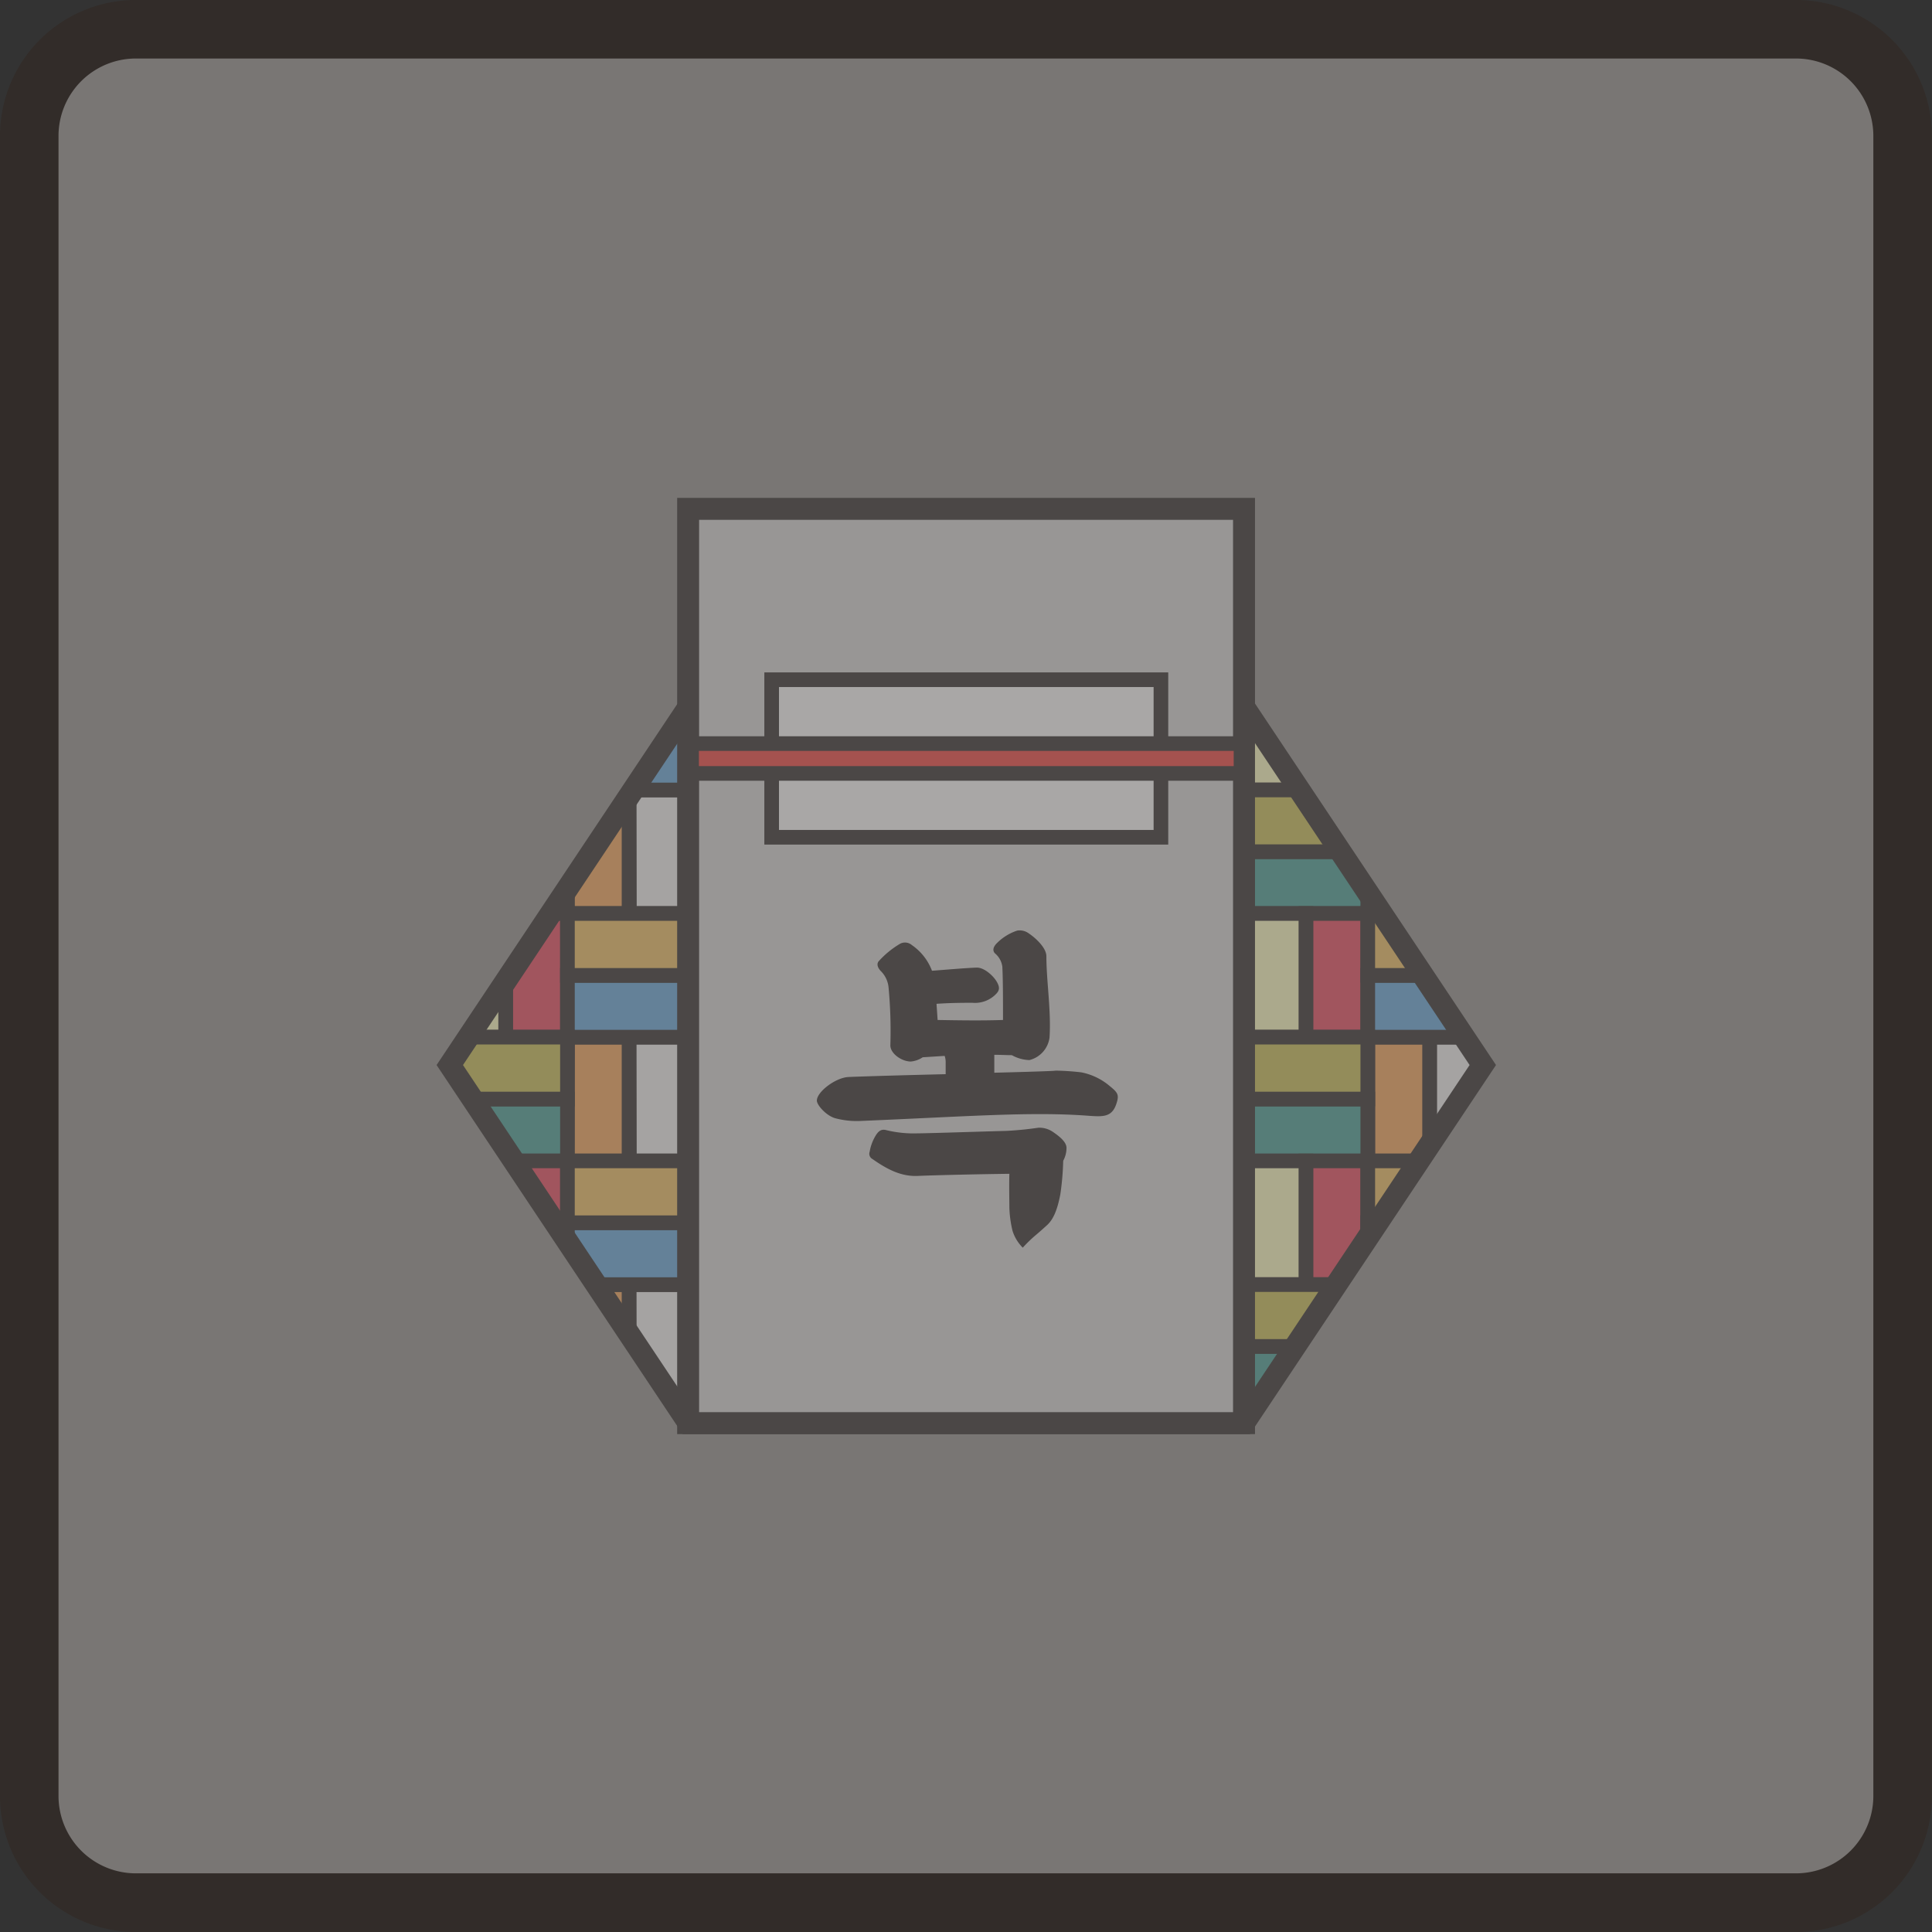 <svg id="레이어_1" data-name="레이어 1" xmlns="http://www.w3.org/2000/svg" xmlns:xlink="http://www.w3.org/1999/xlink" viewBox="0 0 264.14 264.14"><rect x="0" y="0" width="264.14" height="264.14" fill="#333333" stroke="none"/><defs><style>.cls-1{fill:none;}.cls-2{opacity:0.4;}.cls-3{fill:#e1d9d5;}.cls-4{fill:#302118;}.cls-5{clip-path:url(#clip-path);}.cls-6{fill:#dd243d;}.cls-7{fill:#040000;}.cls-8{fill:#f5f4b0;}.cls-9{fill:#e5e5e5;}.cls-10{fill:#ea8f36;}.cls-11{fill:#4392ce;}.cls-12{fill:#e4ad40;}.cls-13{fill:#20877c;}.cls-14{fill:#b9ac31;}.cls-15{fill:#c6c6c6;}.cls-16{fill:#efefef;}.cls-17{fill:#e61b16;}</style><clipPath id="clip-path"><polygon class="cls-1" points="170.08 96.66 94.13 96.66 61.49 145.61 94.13 194.57 170.08 194.57 202.73 145.61 170.08 96.66"/></clipPath></defs><g class="cls-2"><rect class="cls-3" x="4" y="4" width="256.14" height="256.14" rx="14.56"/><path class="cls-4" d="M245.58,264.14h-227A18.59,18.59,0,0,1,0,245.58v-227A18.59,18.59,0,0,1,18.56,0h227a18.59,18.59,0,0,1,18.56,18.56v227A18.59,18.59,0,0,1,245.58,264.14ZM18.56,8A10.58,10.58,0,0,0,8,18.56v227a10.58,10.58,0,0,0,10.56,10.56h227a10.58,10.58,0,0,0,10.56-10.56v-227A10.58,10.58,0,0,0,245.58,8Z"/></g><g class="cls-2"><g class="cls-5"><rect class="cls-6" x="178.54" y="91.07" width="8.46" height="16.91"/><path class="cls-7" d="M188,109H177.54V90.07H188Zm-8.46-2H186V92.07h-6.46Z"/><rect class="cls-8" x="170.08" y="91.07" width="8.46" height="16.91"/><path class="cls-7" d="M179.54,109H169.08V90.07h10.46Zm-8.46-2h6.46V92.07h-6.46Z"/><rect class="cls-9" x="195.45" y="107.98" width="8.46" height="16.91"/><path class="cls-7" d="M204.91,125.89H194.45V107h10.46Zm-8.46-2h6.46V109h-6.46Z"/><rect class="cls-10" x="187" y="107.98" width="8.46" height="16.91"/><path class="cls-7" d="M196.45,125.89H186V107h10.45Zm-8.45-2h6.45V109H188Z"/><rect class="cls-11" x="191.22" y="95.3" width="8.46" height="16.91" transform="translate(299.2 -91.7) rotate(90)"/><path class="cls-7" d="M204.91,109H186V98.52h18.91ZM188,107h14.91v-6.46H188Z"/><rect class="cls-12" x="191.22" y="86.84" width="8.46" height="16.91" transform="translate(290.75 -100.16) rotate(90)"/><path class="cls-7" d="M204.91,100.52H186V90.07h18.91Zm-16.91-2h14.91V92.07H188Z"/><rect class="cls-13" x="174.31" y="112.21" width="8.46" height="16.91" transform="translate(299.2 -57.88) rotate(90)"/><path class="cls-7" d="M188,125.89H169.08V115.44H188Zm-16.92-2H186v-6.45H171.08Z"/><rect class="cls-14" x="174.31" y="103.75" width="8.46" height="16.91" transform="translate(290.75 -66.33) rotate(90)"/><path class="cls-7" d="M188,117.44H169.08V107H188Zm-16.92-2H186V109H171.08Z"/><rect class="cls-6" x="178.54" y="124.89" width="8.46" height="16.91"/><path class="cls-7" d="M188,142.8H177.54V123.89H188Zm-8.46-2H186V125.89h-6.46Z"/><rect class="cls-8" x="170.08" y="124.89" width="8.46" height="16.91"/><path class="cls-7" d="M179.54,142.8H169.08V123.89h10.46Zm-8.46-2h6.46V125.89h-6.46Z"/><rect class="cls-9" x="195.45" y="141.8" width="8.46" height="16.91"/><path class="cls-7" d="M204.91,159.72H194.45V140.8h10.46Zm-8.46-2h6.46V142.8h-6.46Z"/><rect class="cls-10" x="187" y="141.8" width="8.46" height="16.91"/><path class="cls-7" d="M196.45,159.72H186V140.8h10.45Zm-8.45-2h6.45V142.8H188Z"/><rect class="cls-11" x="191.22" y="129.12" width="8.46" height="16.91" transform="translate(333.03 -57.88) rotate(90)"/><path class="cls-7" d="M204.91,142.8H186V132.35h18.91Zm-16.91-2h14.91v-6.45H188Z"/><rect class="cls-12" x="191.22" y="120.66" width="8.46" height="16.91" transform="translate(324.57 -66.33) rotate(90)"/><path class="cls-7" d="M204.91,134.35H186V123.89h18.91Zm-16.91-2h14.91v-6.46H188Z"/><rect class="cls-13" x="174.31" y="146.03" width="8.46" height="16.91" transform="translate(333.03 -24.05) rotate(90)"/><path class="cls-7" d="M188,159.72H169.08V149.26H188Zm-16.92-2H186v-6.46H171.08Z"/><rect class="cls-14" x="174.31" y="137.58" width="8.46" height="16.91" transform="translate(324.57 -32.51) rotate(90)"/><path class="cls-7" d="M188,151.26H169.08V140.8H188Zm-16.92-2H186V142.8H171.08Z"/><rect class="cls-6" x="178.54" y="158.72" width="8.46" height="16.91"/><path class="cls-7" d="M188,176.63H177.54V157.72H188Zm-8.46-2H186V159.72h-6.46Z"/><rect class="cls-8" x="170.08" y="158.72" width="8.46" height="16.91"/><path class="cls-7" d="M179.54,176.63H169.08V157.72h10.46Zm-8.46-2h6.46V159.72h-6.46Z"/><rect class="cls-9" x="195.45" y="175.63" width="8.46" height="16.91"/><path class="cls-7" d="M204.91,193.54H194.45V174.63h10.46Zm-8.46-2h6.46V176.63h-6.46Z"/><rect class="cls-10" x="187" y="175.63" width="8.46" height="16.91"/><path class="cls-7" d="M196.45,193.54H186V174.63h10.45Zm-8.45-2h6.45V176.63H188Z"/><rect class="cls-11" x="191.22" y="162.94" width="8.46" height="16.91" transform="translate(366.85 -24.05) rotate(90)"/><path class="cls-7" d="M204.91,176.63H186V166.17h18.91Zm-16.91-2h14.91v-6.46H188Z"/><rect class="cls-12" x="191.22" y="154.49" width="8.46" height="16.91" transform="translate(358.4 -32.51) rotate(90)"/><path class="cls-7" d="M204.91,168.17H186V157.72h18.91Zm-16.91-2h14.91v-6.45H188Z"/><rect class="cls-13" x="174.31" y="179.86" width="8.46" height="16.91" transform="translate(366.85 9.77) rotate(90)"/><path class="cls-7" d="M188,193.54H169.08V183.08H188Zm-16.92-2H186v-6.46H171.08Z"/><rect class="cls-14" x="174.31" y="171.4" width="8.46" height="16.91" transform="translate(358.4 1.32) rotate(90)"/><path class="cls-7" d="M188,185.08H169.08V174.63H188Zm-16.92-2H186v-6.45H171.08Z"/><rect class="cls-6" x="178.54" y="192.54" width="8.46" height="16.91"/><path class="cls-7" d="M188,210.45H177.54V191.54H188Zm-8.46-2H186V193.54h-6.46Z"/><rect class="cls-8" x="170.08" y="192.54" width="8.46" height="16.91"/><path class="cls-7" d="M179.54,210.45H169.08V191.54h10.46Zm-8.46-2h6.46V193.54h-6.46Z"/><rect class="cls-9" x="195.45" y="209.45" width="8.46" height="16.91"/><path class="cls-7" d="M204.91,227.36H194.45V208.45h10.46Zm-8.46-2h6.46V210.45h-6.46Z"/><rect class="cls-10" x="187" y="209.45" width="8.46" height="16.91"/><path class="cls-7" d="M196.45,227.36H186V208.45h10.45Zm-8.45-2h6.45V210.45H188Z"/><rect class="cls-11" x="191.22" y="196.77" width="8.46" height="16.91" transform="translate(400.68 9.77) rotate(90)"/><path class="cls-7" d="M204.91,210.45H186V200h18.91Zm-16.91-2h14.91V202H188Z"/><rect class="cls-12" x="191.22" y="188.31" width="8.46" height="16.91" transform="translate(392.22 1.32) rotate(90)"/><path class="cls-7" d="M204.91,202H186V191.54h18.91ZM188,200h14.91v-6.46H188Z"/><rect class="cls-13" x="174.31" y="213.68" width="8.46" height="16.91" transform="translate(400.68 43.6) rotate(90)"/><path class="cls-7" d="M188,227.36H169.08V216.91H188Zm-16.92-2H186v-6.45H171.08Z"/><rect class="cls-14" x="174.31" y="205.22" width="8.46" height="16.91" transform="translate(392.22 35.14) rotate(90)"/><path class="cls-7" d="M188,218.91H169.08V208.45H188Zm-16.92-2H186v-6.46H171.08Z"/><rect class="cls-6" x="69.13" y="91.07" width="8.46" height="16.91"/><path class="cls-7" d="M78.58,109H68.13V90.07H78.58Zm-8.45-2h6.45V92.07H70.13Z"/><rect class="cls-8" x="60.67" y="91.07" width="8.46" height="16.91"/><path class="cls-7" d="M70.13,109H59.67V90.07H70.13Zm-8.46-2h6.46V92.07H61.67Z"/><rect class="cls-9" x="86.04" y="107.98" width="8.46" height="16.91"/><path class="cls-7" d="M95.5,125.89H85V107H95.5Zm-8.46-2H93.5V109H87Z"/><rect class="cls-10" x="77.58" y="107.98" width="8.46" height="16.91"/><path class="cls-7" d="M87,125.89H76.58V107H87Zm-8.46-2H85V109H78.58Z"/><rect class="cls-11" x="81.81" y="95.3" width="8.46" height="16.91" transform="translate(189.79 17.71) rotate(90)"/><path class="cls-7" d="M95.5,109H76.58V98.52H95.5Zm-16.92-2H93.5v-6.46H78.58Z"/><rect class="cls-12" x="81.81" y="86.84" width="8.46" height="16.91" transform="translate(181.34 9.26) rotate(90)"/><path class="cls-7" d="M95.5,100.52H76.58V90.07H95.5Zm-16.92-2H93.5V92.07H78.58Z"/><rect class="cls-13" x="64.9" y="112.21" width="8.46" height="16.91" transform="translate(189.79 51.54) rotate(90)"/><path class="cls-7" d="M78.58,125.89H59.67V115.44H78.58Zm-16.91-2H76.58v-6.45H61.67Z"/><rect class="cls-14" x="64.9" y="103.75" width="8.46" height="16.91" transform="translate(181.34 43.08) rotate(90)"/><path class="cls-7" d="M78.58,117.44H59.67V107H78.58Zm-16.91-2H76.58V109H61.67Z"/><rect class="cls-6" x="69.13" y="124.89" width="8.46" height="16.91"/><path class="cls-7" d="M78.58,142.8H68.13V123.89H78.58Zm-8.45-2h6.45V125.89H70.13Z"/><rect class="cls-8" x="60.67" y="124.89" width="8.46" height="16.91"/><path class="cls-7" d="M70.13,142.8H59.67V123.89H70.13Zm-8.46-2h6.46V125.89H61.67Z"/><rect class="cls-9" x="86.04" y="141.8" width="8.46" height="16.91"/><path class="cls-7" d="M95.5,159.72H85V140.8H95.5Zm-8.46-2H93.5V142.8H87Z"/><rect class="cls-10" x="77.58" y="141.8" width="8.46" height="16.91"/><path class="cls-7" d="M87,159.72H76.58V140.8H87Zm-8.46-2H85V142.8H78.58Z"/><rect class="cls-11" x="81.81" y="129.12" width="8.46" height="16.91" transform="translate(223.62 51.54) rotate(90)"/><path class="cls-7" d="M95.5,142.8H76.58V132.35H95.5Zm-16.92-2H93.5v-6.45H78.58Z"/><rect class="cls-12" x="81.81" y="120.66" width="8.46" height="16.91" transform="translate(215.16 43.08) rotate(90)"/><path class="cls-7" d="M95.5,134.35H76.58V123.89H95.5Zm-16.92-2H93.5v-6.46H78.58Z"/><rect class="cls-13" x="64.9" y="146.03" width="8.46" height="16.91" transform="translate(223.62 85.36) rotate(90)"/><path class="cls-7" d="M78.58,159.72H59.67V149.26H78.58Zm-16.91-2H76.58v-6.46H61.67Z"/><rect class="cls-14" x="64.9" y="137.58" width="8.46" height="16.91" transform="translate(215.16 76.9) rotate(90)"/><path class="cls-7" d="M78.58,151.26H59.67V140.8H78.58Zm-16.91-2H76.58V142.8H61.67Z"/><rect class="cls-6" x="69.13" y="158.72" width="8.46" height="16.91"/><path class="cls-7" d="M78.58,176.63H68.13V157.72H78.58Zm-8.45-2h6.45V159.72H70.13Z"/><rect class="cls-8" x="60.67" y="158.72" width="8.46" height="16.91"/><path class="cls-7" d="M70.13,176.63H59.67V157.72H70.13Zm-8.46-2h6.46V159.72H61.67Z"/><rect class="cls-9" x="86.04" y="175.63" width="8.46" height="16.91"/><path class="cls-7" d="M95.5,193.54H85V174.63H95.5Zm-8.46-2H93.5V176.63H87Z"/><rect class="cls-10" x="77.58" y="175.63" width="8.46" height="16.91"/><path class="cls-7" d="M87,193.54H76.58V174.63H87Zm-8.46-2H85V176.63H78.58Z"/><rect class="cls-11" x="81.81" y="162.94" width="8.46" height="16.91" transform="translate(257.44 85.36) rotate(90)"/><path class="cls-7" d="M95.5,176.63H76.58V166.17H95.5Zm-16.92-2H93.5v-6.46H78.58Z"/><rect class="cls-12" x="81.81" y="154.49" width="8.46" height="16.91" transform="translate(248.98 76.9) rotate(90)"/><path class="cls-7" d="M95.5,168.17H76.58V157.72H95.5Zm-16.92-2H93.5v-6.45H78.58Z"/><rect class="cls-13" x="64.9" y="179.86" width="8.46" height="16.91" transform="translate(257.44 119.18) rotate(90)"/><path class="cls-7" d="M78.58,193.54H59.67V183.08H78.58Zm-16.91-2H76.58v-6.46H61.67Z"/><rect class="cls-14" x="64.9" y="171.4" width="8.46" height="16.91" transform="translate(248.98 110.73) rotate(90)"/><path class="cls-7" d="M78.58,185.08H59.67V174.63H78.58Zm-16.91-2H76.58v-6.45H61.67Z"/><rect class="cls-6" x="69.13" y="192.54" width="8.46" height="16.91"/><path class="cls-7" d="M78.58,210.45H68.13V191.54H78.58Zm-8.45-2h6.45V193.54H70.13Z"/><rect class="cls-8" x="60.67" y="192.54" width="8.46" height="16.91"/><path class="cls-7" d="M70.13,210.45H59.67V191.54H70.13Zm-8.46-2h6.46V193.54H61.67Z"/><rect class="cls-9" x="86.04" y="209.45" width="8.46" height="16.91"/><path class="cls-7" d="M95.5,227.36H85V208.45H95.5Zm-8.46-2H93.5V210.45H87Z"/><rect class="cls-10" x="77.58" y="209.45" width="8.46" height="16.91"/><path class="cls-7" d="M87,227.36H76.58V208.45H87Zm-8.46-2H85V210.45H78.58Z"/><rect class="cls-11" x="81.81" y="196.77" width="8.46" height="16.91" transform="translate(291.26 119.18) rotate(90)"/><path class="cls-7" d="M95.5,210.45H76.58V200H95.5Zm-16.92-2H93.5V202H78.58Z"/><rect class="cls-12" x="81.81" y="188.31" width="8.46" height="16.91" transform="translate(282.81 110.73) rotate(90)"/><path class="cls-7" d="M95.5,202H76.58V191.54H95.5Zm-16.92-2H93.5v-6.46H78.58Z"/><rect class="cls-13" x="64.9" y="213.68" width="8.46" height="16.91" transform="translate(291.26 153.01) rotate(90)"/><path class="cls-7" d="M78.58,227.36H59.67V216.91H78.58Zm-16.91-2H76.58v-6.45H61.67Z"/><rect class="cls-14" x="64.9" y="205.22" width="8.46" height="16.91" transform="translate(282.81 144.55) rotate(90)"/><path class="cls-7" d="M78.58,218.91H59.67V208.45H78.58Zm-16.91-2H76.58v-6.46H61.67Z"/></g><path class="cls-7" d="M170.89,196.07H93.33L59.69,145.61,93.33,95.15h77.56l33.64,50.46Zm-75.95-3h74.34l31.64-47.46L169.28,98.15H94.94L63.3,145.61Z"/><rect class="cls-15" x="94.13" y="69.57" width="75.95" height="125"/><path class="cls-7" d="M171.58,196.07h-79v-128h79Zm-76-3h73v-122h-73Z"/><path class="cls-7" d="M152.58,151.05c-.63,1.73-1.88,1.63-3.85,1.49-7.8-.58-16.41.1-31.18.72a11.41,11.41,0,0,1-3.37-.38c-1.2-.34-2.5-1.78-2.5-2.41,0-1.2,2.55-3.12,4.28-3.22.82-.05,7-.24,13.33-.39v-1.58a2.58,2.58,0,0,0-.14-.92l-3,.19a3.45,3.45,0,0,1-1.63.58c-1.25,0-2.84-1.11-2.79-2.26a63.67,63.67,0,0,0-.24-7.79,3.63,3.63,0,0,0-1.11-2.36c-.38-.43-.53-.87-.29-1.25a12.34,12.34,0,0,1,3-2.46,1.45,1.45,0,0,1,1.58.2,7.46,7.46,0,0,1,2.75,3.51c2-.15,4.76-.39,6.15-.43,1,0,2.22,1.1,2.7,1.92s.33,1.2,0,1.59a4,4,0,0,1-3.32,1.3c-1,0-2.94,0-4.91.14l.15,2.21c2.88.05,6,.1,8.94,0,0-2.7,0-5.39-.09-7.27a2.86,2.86,0,0,0-1-1.83c-.39-.38-.24-.91.24-1.39a7,7,0,0,1,2.79-1.73,2.09,2.09,0,0,1,1.58.38c1,.67,2.41,2,2.41,3.13,0,3.37.67,7.46.43,11.11a3.67,3.67,0,0,1-2.74,3.08,5.14,5.14,0,0,1-2.41-.67c-.72,0-1.53-.05-2.4-.05v.34c0,.53,0,1.3,0,2.11,5.63-.14,9.76-.29,7.89-.29a33.66,33.66,0,0,1,4,.24,8.52,8.52,0,0,1,3.9,1.88C152.86,149.41,153.06,149.7,152.58,151.05Zm-7.22,7.65a37.79,37.79,0,0,1-.39,4.57c-.38,2-.91,3.41-1.82,4.23-.58.53-1.11,1-1.59,1.4a18.7,18.7,0,0,0-1.73,1.68,5.61,5.61,0,0,1-1.4-2.31,15.23,15.23,0,0,1-.43-3.17c0-1.11-.05-2.89,0-4.62-4.09.05-10.3.19-12.51.29s-4.09-.82-6.21-2.31a.81.81,0,0,1-.38-1,6.23,6.23,0,0,1,.86-2.27c.49-.76.92-.81,1.45-.67a15.78,15.78,0,0,0,4.23.43c1.4,0,11.36-.33,12-.33a45.26,45.26,0,0,0,4.52-.44,3.28,3.28,0,0,1,1.93.53c.86.58,1.87,1.35,1.92,2.17A3.68,3.68,0,0,1,145.36,158.7Z"/><rect class="cls-16" x="105.5" y="92.93" width="53.23" height="21.54"/><path class="cls-7" d="M159.72,115.47H104.5V91.93h55.22Zm-53.22-2h51.22V93.93H106.5Z"/><rect class="cls-17" x="94.55" y="101.66" width="75.11" height="4.08"/><path class="cls-7" d="M170.67,106.74H93.55v-6.08h77.12Zm-75.12-2h73.12v-2.08H95.55Z"/></g></svg>